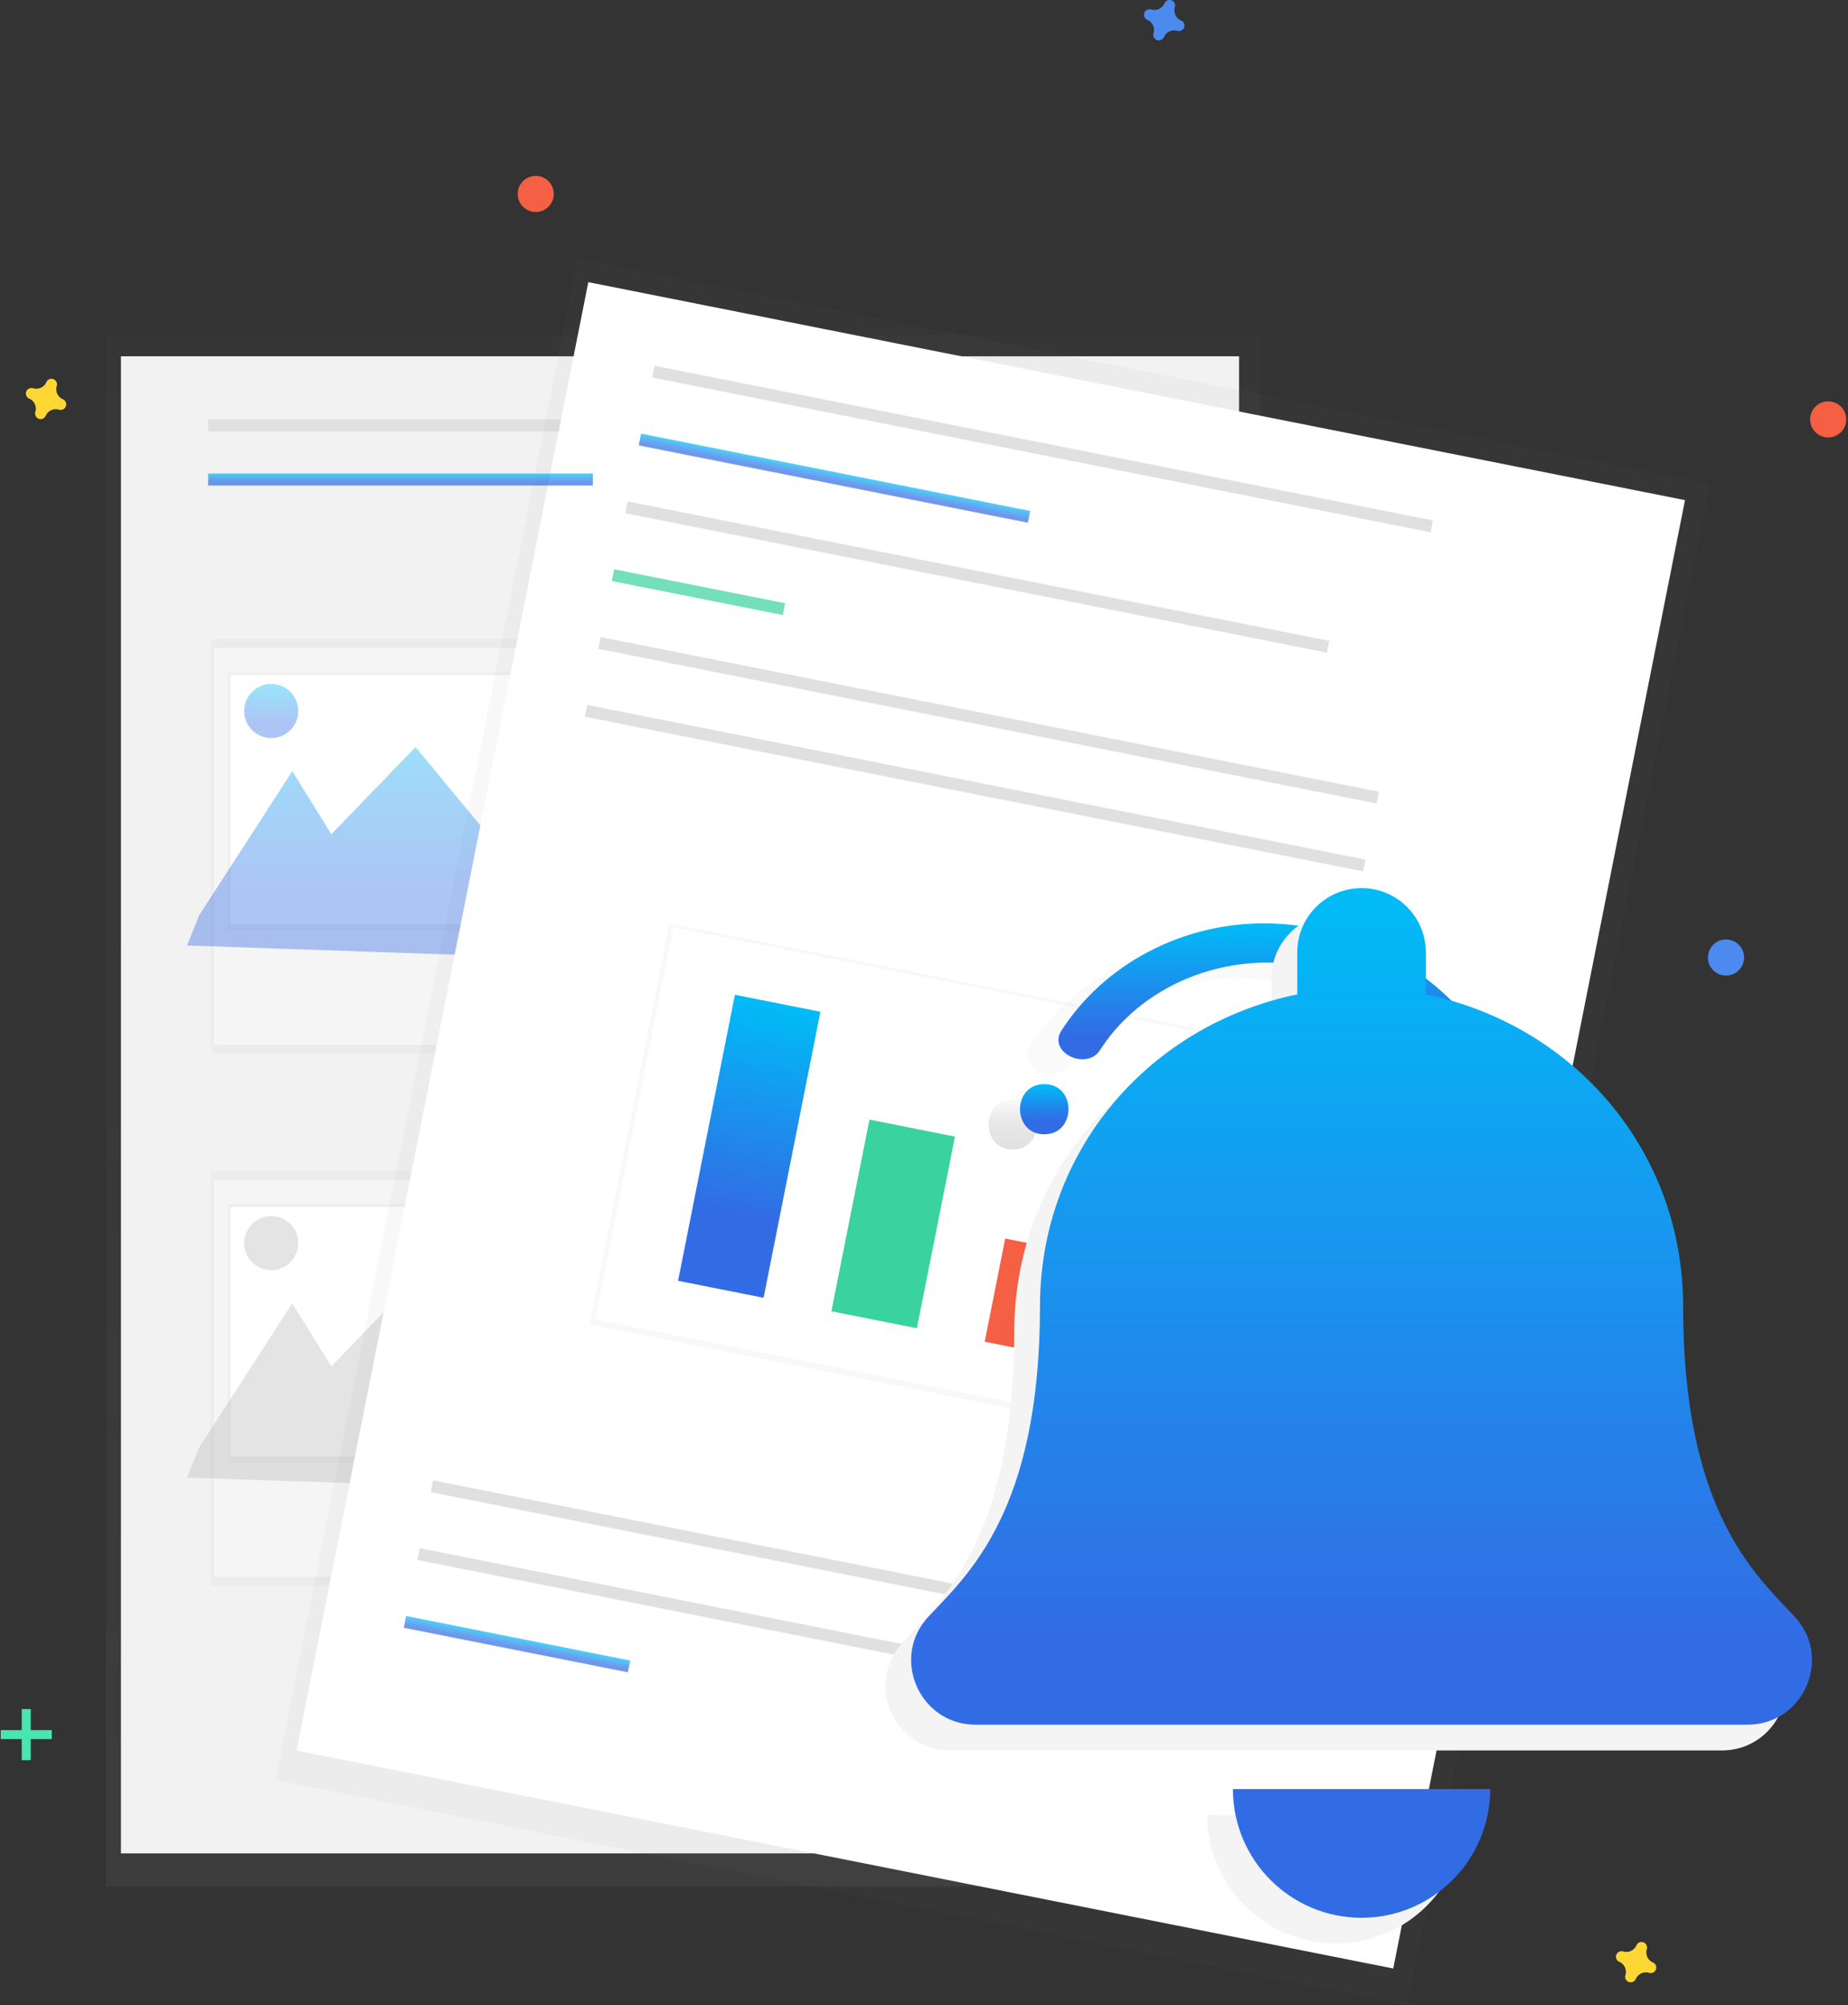 <svg width="718" height="779" fill="none" xmlns="http://www.w3.org/2000/svg"><rect width="100%" height="100%" fill="#333333" stroke="none"/><path opacity=".5" d="M489.59 130.227H41.15v602.6h448.44v-602.6z" fill="url(#paint0_linear)"/><path d="M481.42 138.407H46.99v581.58h434.43v-581.58z" fill="#F2F2F2"/><path d="M230.34 162.927H80.86v4.67h149.48v-4.67zM402.01 162.927H252.53v4.67h149.48v-4.67zM425.36 296.067H275.88v4.67h149.48v-4.67zM428.87 308.907H279.39v4.67h149.48v-4.67zM435.88 321.757H286.4v4.67h149.48v-4.67zM425.36 502.767H275.88v4.67h149.48v-4.67zM428.87 515.617H279.39v4.67h149.48v-4.67zM435.88 528.457H286.4v4.67h149.48v-4.67z" fill="#E0E0E0"/><path opacity=".5" d="M240.85 248.177H82.03v161.16h158.82v-161.16z" fill="url(#paint1_linear)"/><path d="M239.35 251.687H83.03v154.15h156.32v-154.15z" fill="#F5F5F5"/><path opacity=".5" d="M234.34 261.027H88.54v100.43h145.8v-100.43z" fill="url(#paint2_linear)"/><path d="M233.33 262.197H89.54v96.93h143.79v-96.93z" fill="#fff"/><path opacity=".5" d="M240.85 454.887H82.03v161.16h158.82v-161.16z" fill="url(#paint3_linear)"/><path d="M239.35 458.387H83.03v154.15h156.32v-154.15z" fill="#F5F5F5"/><path opacity=".5" d="M234.34 467.737H88.54v100.43h145.8v-100.43z" fill="url(#paint4_linear)"/><path d="M233.33 468.896H89.54v96.93h143.79v-96.93z" fill="#fff"/><path opacity=".4" d="M77.35 562.327l36.21-56.06 15.18 24.53 32.7-33.87 28.03 33.87 24.52-50.22 63.06 100.43-204.37-7 4.67-11.68zM105.38 493.427c5.804 0 10.51-4.706 10.51-10.51 0-5.805-4.706-10.51-10.51-10.51-5.805 0-10.51 4.705-10.51 10.51 0 5.804 4.705 10.51 10.51 10.51z" fill="#BDBDBD"/><path opacity=".5" d="M224.444 100.453L106.985 691.495l439.839 87.41 117.458-591.042-439.838-87.41z" fill="url(#paint5_linear)"/><path opacity=".4" d="M77.35 355.627l36.21-56.06 15.18 24.52 32.7-33.86 28.03 33.86 24.52-50.21 63.06 100.43-204.37-7.01 4.67-11.67z" fill="url(#paint6_linear)"/><path d="M228.575 109.612L115.214 680.037l426.097 84.678L654.672 194.29l-426.097-84.678z" fill="#fff"/><path d="M556.715 202.189l-302.396-60.095-.91 4.58 302.396 60.096.91-4.581zM470.672 635.17l-302.397-60.095-.91 4.58 302.397 60.096.91-4.581zM396.701 647.847L163.03 601.41l-.91 4.58 233.67 46.438.911-4.581zM516.46 248.961l-272.609-54.175-.91 4.58 272.608 54.176.911-4.581z" fill="#E0E0E0"/><path opacity=".7" d="M305.041 234.338l-66.431-13.202-.91 4.58 66.431 13.202.91-4.58z" fill="#3AD29F"/><path d="M535.776 307.576L233.38 247.481l-.91 4.58 302.396 60.096.91-4.581z" fill="#E0E0E0"/><path opacity=".5" d="M260.023 358.761l-30.957 155.774 271.461 53.947 30.957-155.773-271.461-53.948z" fill="url(#paint7_linear)"/><path d="M529.589 413.513l-268.028-53.266-30.275 152.341 268.029 53.265 30.274-152.34z" fill="#fff"/><path d="M530.541 333.93l-302.397-60.096-.91 4.581L529.63 338.51l.911-4.58z" fill="#E0E0E0"/><path d="M371.029 441.537l-33.22-6.602-14.796 74.454 33.22 6.602 14.796-74.454z" fill="#3AD29F"/><path d="M423.771 487.739l-33.221-6.602-7.966 40.086 33.22 6.602 7.967-40.086z" fill="#F55F44"/><path d="M491.528 458.339l-33.22-6.602-16.163 81.33 33.22 6.602 16.163-81.33z" fill="#FDD835"/><path d="M393.49 427.077c-12.54 0-12.56 19.49 0 19.49s12.56-19.49 0-19.49z" fill="url(#paint8_linear)"/><path d="M480.9 364.647c-33.75-.76-64.46 16.17-80.79 41.73-5.33 8.34 9.8 15.71 15.1 7.41 13.52-21.16 39.21-34.6 67-33.9 29.12.73 55.62 17.39 69.65 40.51 5.32 8.77 19.27.8 14-7.92-17.06-28-50.1-47-84.96-47.83z" fill="url(#paint9_linear)"/><path opacity=".7" d="M230.34 183.947H80.86v4.67h149.48v-4.67z" fill="url(#paint10_linear)"/><path opacity=".4" d="M105.38 286.717c5.804 0 10.51-4.706 10.51-10.51 0-5.805-4.706-10.51-10.51-10.51-5.805 0-10.51 4.705-10.51 10.51 0 5.804 4.705 10.51 10.51 10.51z" fill="url(#paint11_linear)"/><path opacity=".7" d="M244.845 645.062l-87.048-17.299-.91 4.58 87.047 17.299.911-4.58z" fill="url(#paint12_linear)"/><path opacity=".7" d="M400.268 198.491l-151.194-30.047-.91 4.58 151.194 30.047.91-4.58z" fill="url(#paint13_linear)"/><path d="M318.754 393.044l-33.221-6.602-22.08 111.108 33.22 6.601 22.081-111.107z" fill="url(#paint14_linear)"/><path d="M405.72 421.146c-12.54 0-12.56 19.49 0 19.49s12.56-19.49 0-19.49z" fill="url(#paint15_linear)"/><path d="M493.13 358.727c-33.75-.76-64.46 16.17-80.79 41.73-5.33 8.34 9.8 15.71 15.1 7.41 13.52-21.16 39.21-34.6 67-33.9 29.12.73 55.62 17.39 69.65 40.51 5.32 8.77 19.27.8 14-7.92-17.09-28.08-50.09-47.08-84.96-47.83z" fill="url(#paint16_linear)"/><path d="M11.95 663.927h-3.5v19.85h3.5v-19.85z" fill="#47E6B1"/><path d="M20.13 675.597v-3.5H.28v3.5h19.85z" fill="#47E6B1"/><path d="M458.87 7.967a4.289 4.289 0 01-2.39-5.19 2.157 2.157 0 00-.25-1.795 2.152 2.152 0 00-3.53-.115 2.06 2.06 0 00-.24.42 4.292 4.292 0 01-5.19 2.39 2.15 2.15 0 00-1.89 3.8c.13.096.271.176.42.24a4.292 4.292 0 012.39 5.19 2.064 2.064 0 00-.09.48 2.146 2.146 0 001.412 2.192 2.15 2.15 0 002.488-.782c.096-.13.176-.271.24-.42a4.288 4.288 0 015.19-2.39 2.148 2.148 0 002.688-2.667 2.159 2.159 0 00-.778-1.113c-.146-.1-.304-.18-.47-.24z" fill="#4D8AF0"/><path d="M24.44 155.117a4.29 4.29 0 01-2.39-5.19 2.15 2.15 0 00-3.78-1.91c-.096.13-.177.271-.24.42a4.292 4.292 0 01-5.19 2.39 2.15 2.15 0 00-1.91 3.78c.13.096.27.176.42.24a4.288 4.288 0 012.39 5.19 2.148 2.148 0 002.667 2.687 2.152 2.152 0 001.113-.777c.096-.13.177-.271.24-.42a4.288 4.288 0 015.19-2.39 2.157 2.157 0 001.795-.25 2.152 2.152 0 00.115-3.53 2.015 2.015 0 00-.42-.24zM642.22 762.377a4.29 4.29 0 01-2.39-5.19 2.157 2.157 0 00-.25-1.795 2.148 2.148 0 00-3.53-.115 2.01 2.01 0 00-.24.42 4.293 4.293 0 01-5.19 2.39 2.144 2.144 0 00-1.795.25 2.148 2.148 0 00-.115 3.53c.13.096.271.177.42.24a4.293 4.293 0 012.39 5.19 2.142 2.142 0 00.25 1.794 2.15 2.15 0 003.53.116c.096-.13.176-.271.24-.42a4.29 4.29 0 015.19-2.39 2.15 2.15 0 001.91-3.78 2.056 2.056 0 00-.42-.24z" fill="#FDD835"/><path d="M208.15 82.357a7.01 7.01 0 100-14.02 7.01 7.01 0 000 14.02zM710.31 169.937a7.01 7.01 0 10-.001-14.021 7.01 7.01 0 00.001 14.021z" fill="#F55F44"/><path d="M670.61 378.977a7.01 7.01 0 10-.001-14.021 7.01 7.01 0 00.001 14.021z" fill="#4D8AF0"/><g clip-path="url(#clip0)"><path d="M519 755c27.594 0 49.976-22.383 49.976-50h-99.953c0 27.617 22.383 50 49.977 50zm168.273-116.961c-15.094-16.219-43.336-40.617-43.336-120.539 0-60.703-42.562-109.297-99.953-121.219V380c0-13.805-11.187-25-24.984-25-13.797 0-24.985 11.195-24.985 25v16.281c-57.39 11.922-99.953 60.516-99.953 121.219 0 79.922-28.242 104.32-43.336 120.539-4.687 5.039-6.765 11.063-6.726 16.961.086 12.812 10.14 25 25.078 25h299.844c14.937 0 25-12.188 25.078-25 .039-5.898-2.039-11.93-6.727-16.961z" fill="#F4F4F4"/></g><g clip-path="url(#clip1)"><path d="M529 745c27.594 0 49.976-22.383 49.976-50h-99.953c0 27.617 22.383 50 49.977 50zm168.273-116.961c-15.094-16.219-43.336-40.617-43.336-120.539 0-60.703-42.562-109.297-99.953-121.219V370c0-13.805-11.187-25-24.984-25-13.797 0-24.985 11.195-24.985 25v16.281c-57.39 11.922-99.953 60.516-99.953 121.219 0 79.922-28.242 104.32-43.336 120.539-4.687 5.039-6.765 11.063-6.726 16.961.086 12.812 10.14 25 25.078 25h299.844c14.937 0 25-12.188 25.078-25 .039-5.898-2.039-11.93-6.727-16.961z" fill="url(#paint17_linear)"/></g><defs><linearGradient id="paint10_linear" x1="155.6" y1="183.947" x2="155.6" y2="188.617" gradientUnits="userSpaceOnUse"><stop stop-color="#00BCF7"/><stop offset=".729" stop-color="#326CE5"/></linearGradient><linearGradient id="paint0_linear" x1="265.37" y1="732.827" x2="265.37" y2="130.227" gradientUnits="userSpaceOnUse"><stop stop-color="gray" stop-opacity=".25"/><stop offset=".54" stop-color="gray" stop-opacity=".12"/><stop offset="1" stop-color="gray" stop-opacity=".1"/></linearGradient><linearGradient id="paint2_linear" x1="40101.9" y1="36560.4" x2="40101.9" y2="26474.3" gradientUnits="userSpaceOnUse"><stop stop-color="gray" stop-opacity=".25"/><stop offset=".54" stop-color="gray" stop-opacity=".12"/><stop offset="1" stop-color="gray" stop-opacity=".1"/></linearGradient><linearGradient id="paint3_linear" x1="43668.6" y1="99734.3" x2="43668.6" y2="73761.8" gradientUnits="userSpaceOnUse"><stop stop-color="gray" stop-opacity=".25"/><stop offset=".54" stop-color="gray" stop-opacity=".12"/><stop offset="1" stop-color="gray" stop-opacity=".1"/></linearGradient><linearGradient id="paint4_linear" x1="40101.9" y1="57527.1" x2="40101.9" y2="47440.9" gradientUnits="userSpaceOnUse"><stop stop-color="gray" stop-opacity=".25"/><stop offset=".54" stop-color="gray" stop-opacity=".12"/><stop offset="1" stop-color="gray" stop-opacity=".1"/></linearGradient><linearGradient id="paint5_linear" x1="340258" y1="417949" x2="392931" y2="152902" gradientUnits="userSpaceOnUse"><stop stop-color="gray" stop-opacity=".25"/><stop offset=".54" stop-color="gray" stop-opacity=".12"/><stop offset="1" stop-color="gray" stop-opacity=".1"/></linearGradient><linearGradient id="paint6_linear" x1="174.865" y1="273.877" x2="174.865" y2="374.307" gradientUnits="userSpaceOnUse"><stop stop-color="#00BCF7"/><stop offset=".729" stop-color="#326CE5"/></linearGradient><linearGradient id="paint7_linear" x1="76838.5" y1="175971" x2="85406.5" y2="132857" gradientUnits="userSpaceOnUse"><stop stop-color="gray" stop-opacity=".25"/><stop offset=".54" stop-color="gray" stop-opacity=".12"/><stop offset="1" stop-color="gray" stop-opacity=".1"/></linearGradient><linearGradient id="paint8_linear" x1="393.49" y1="446.557" x2="393.49" y2="427.077" gradientUnits="userSpaceOnUse"><stop stop-opacity=".12"/><stop offset=".55" stop-opacity=".09"/><stop offset="1" stop-opacity=".02"/></linearGradient><linearGradient id="paint9_linear" x1="130628" y1="29245.4" x2="130628" y2="25695.6" gradientUnits="userSpaceOnUse"><stop stop-opacity=".12"/><stop offset=".55" stop-opacity=".09"/><stop offset="1" stop-opacity=".02"/></linearGradient><linearGradient id="paint1_linear" x1="43668.6" y1="66214.2" x2="43668.6" y2="40241.6" gradientUnits="userSpaceOnUse"><stop stop-color="gray" stop-opacity=".25"/><stop offset=".54" stop-color="gray" stop-opacity=".12"/><stop offset="1" stop-color="gray" stop-opacity=".1"/></linearGradient><linearGradient id="paint11_linear" x1="105.38" y1="265.697" x2="105.38" y2="286.717" gradientUnits="userSpaceOnUse"><stop stop-color="#00BCF7"/><stop offset=".729" stop-color="#326CE5"/></linearGradient><linearGradient id="paint12_linear" x1="201.321" y1="636.412" x2="200.41" y2="640.993" gradientUnits="userSpaceOnUse"><stop stop-color="#00BCF7"/><stop offset=".729" stop-color="#326CE5"/></linearGradient><linearGradient id="paint13_linear" x1="324.671" y1="183.467" x2="323.761" y2="188.048" gradientUnits="userSpaceOnUse"><stop stop-color="#00BCF7"/><stop offset=".729" stop-color="#326CE5"/></linearGradient><linearGradient id="paint14_linear" x1="302.143" y1="389.743" x2="280.063" y2="500.851" gradientUnits="userSpaceOnUse"><stop stop-color="#00BCF7"/><stop offset=".729" stop-color="#326CE5"/></linearGradient><linearGradient id="paint15_linear" x1="405.723" y1="421.146" x2="405.723" y2="440.636" gradientUnits="userSpaceOnUse"><stop stop-color="#00BCF7"/><stop offset=".729" stop-color="#326CE5"/></linearGradient><linearGradient id="paint16_linear" x1="495.239" y1="358.702" x2="495.239" y2="418.283" gradientUnits="userSpaceOnUse"><stop stop-color="#00BCF7"/><stop offset=".729" stop-color="#326CE5"/></linearGradient><linearGradient id="paint17_linear" x1="529" y1="345" x2="529" y2="745" gradientUnits="userSpaceOnUse"><stop stop-color="#00BCF7"/><stop offset=".729" stop-color="#326CE5"/></linearGradient><clipPath id="clip0"><path fill="#fff" transform="translate(344 355)" d="M0 0h350v400H0z"/></clipPath><clipPath id="clip1"><path fill="#fff" transform="translate(354 345)" d="M0 0h350v400H0z"/></clipPath></defs></svg>